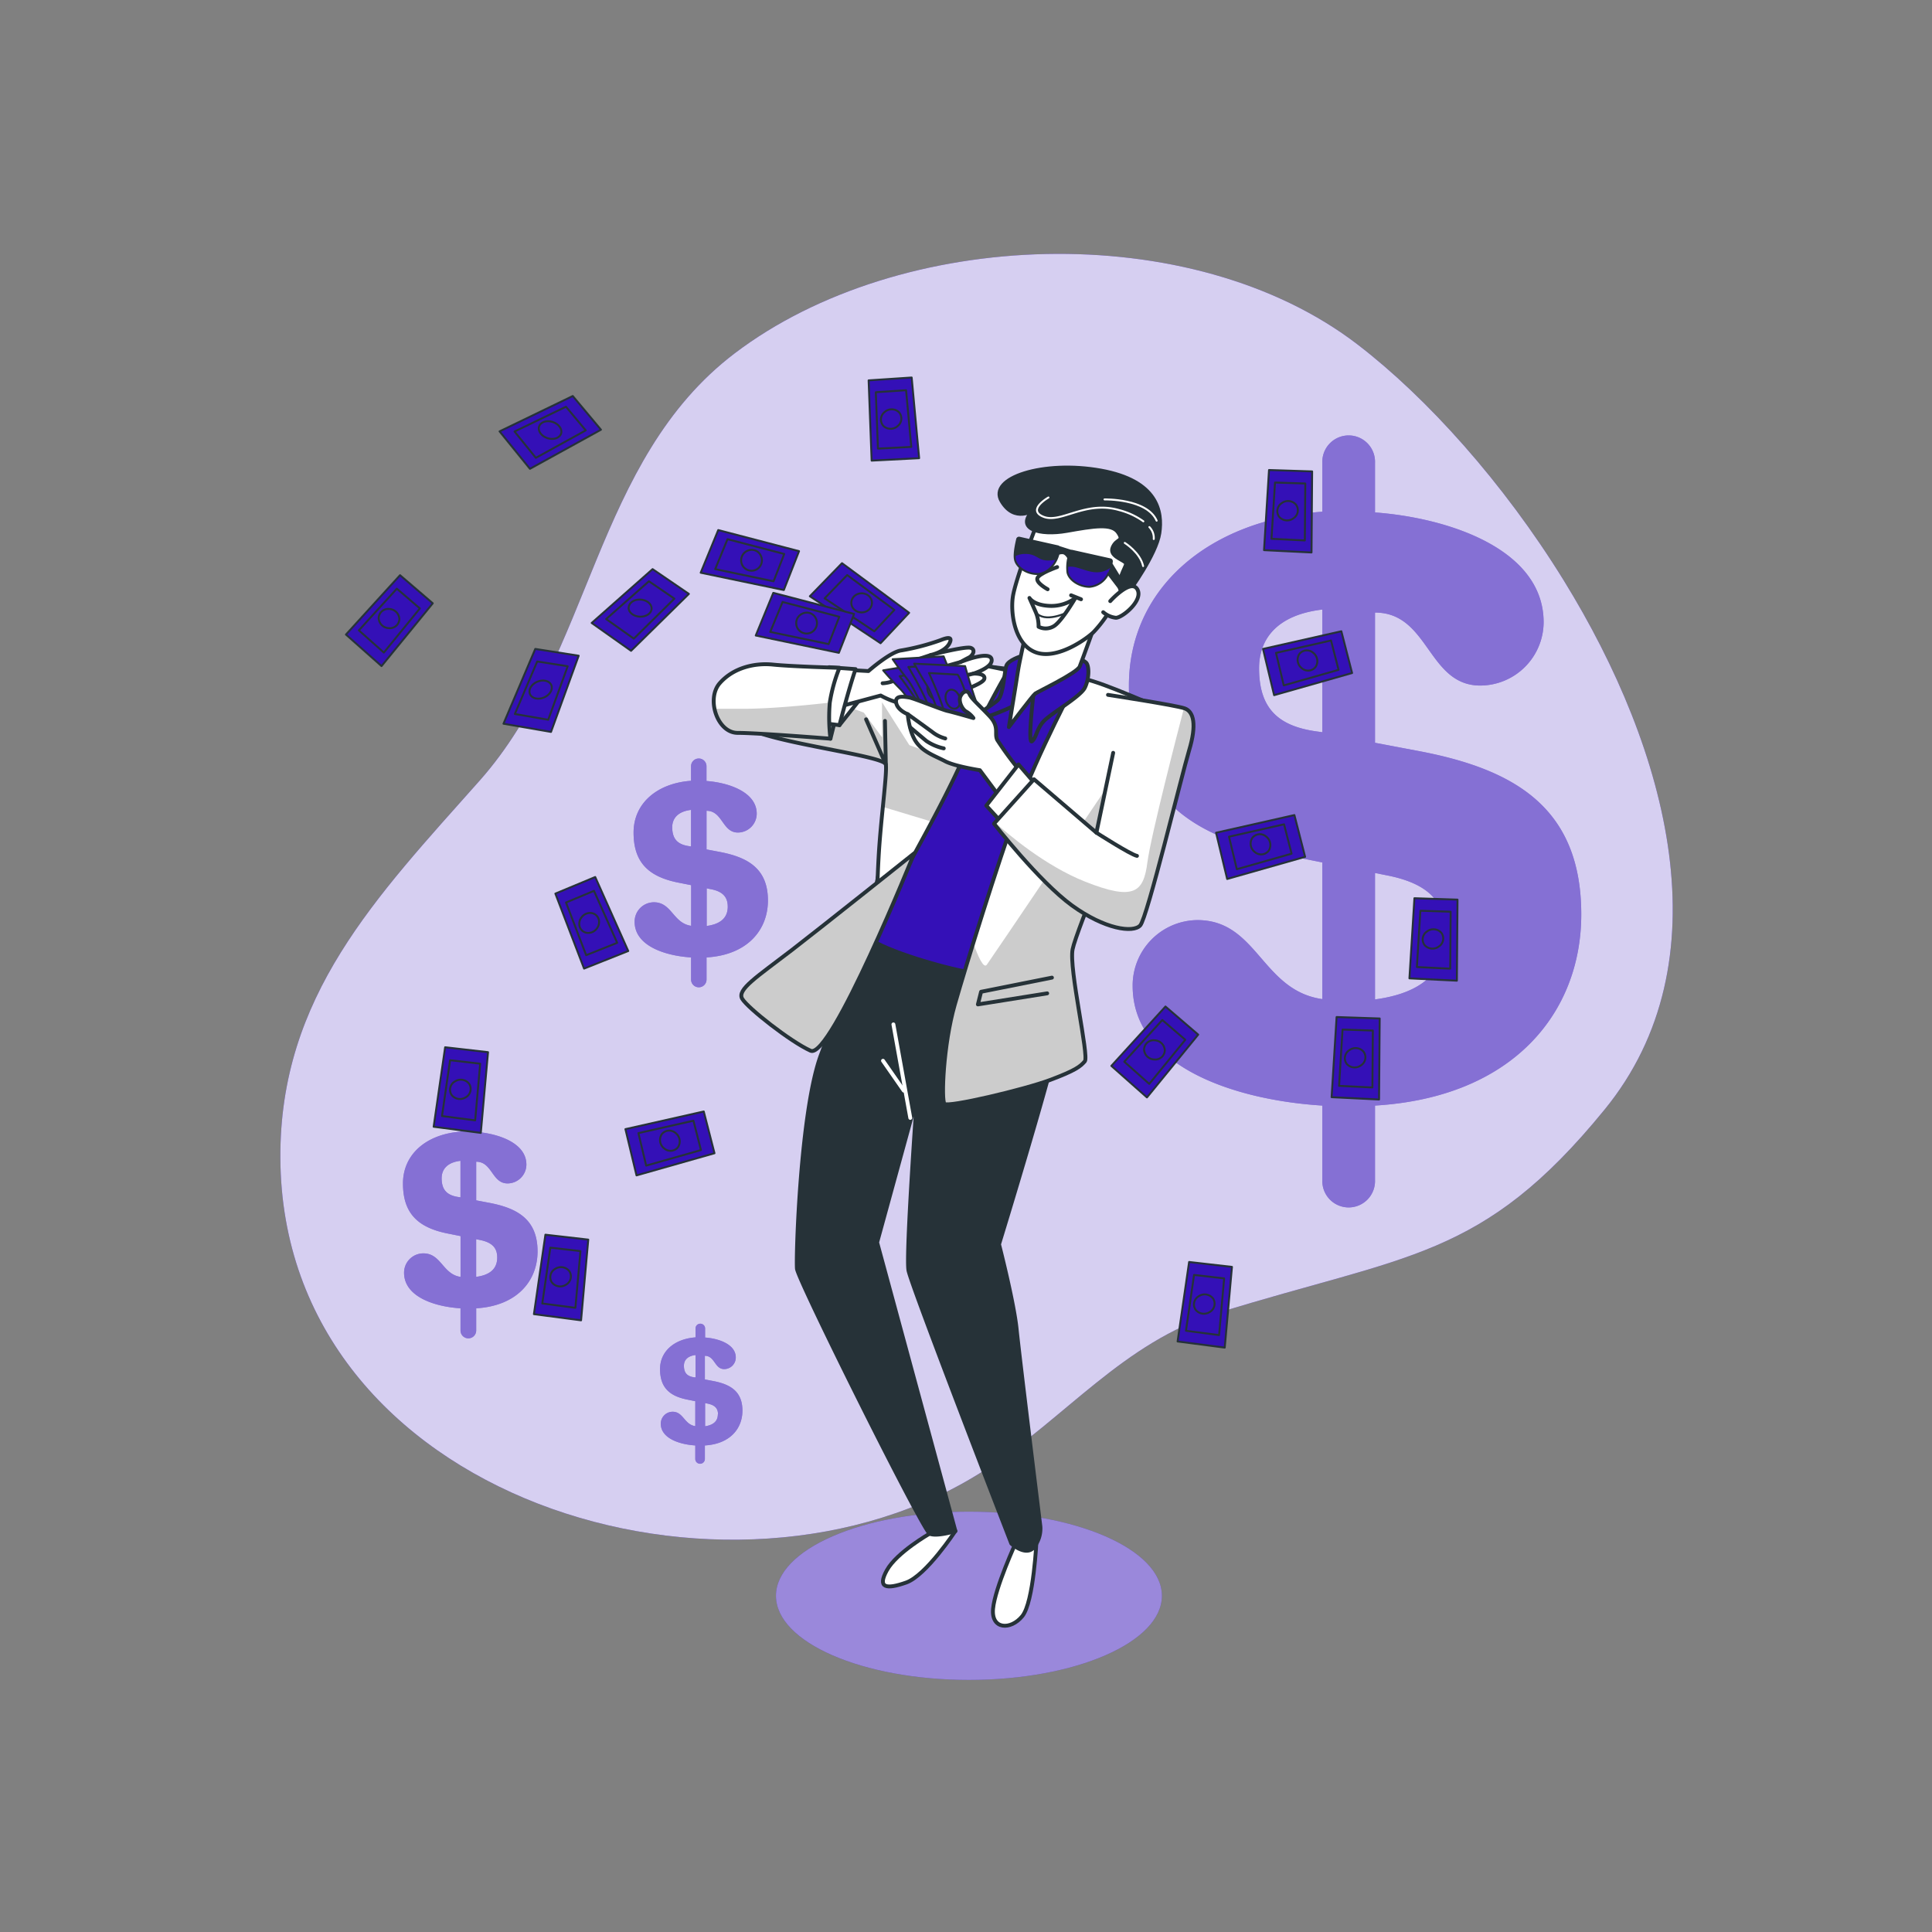 <svg xmlns="http://www.w3.org/2000/svg" xmlns:xlink="http://www.w3.org/1999/xlink" viewBox="0 0 500 500"><rect x="0" y="0" width="500" height="500" fill="#808080" stroke="none"/><defs><clipPath id="freepik--clip-path--inject-21"><path d="M278.92,175.5s-10.5,19.67-15.67,34-13.16,40-16.16,50.5-3.5,24.67-2.67,25.67,20.67-3.67,27.33-6.17,7.84-3.5,9-4.83-4.16-24-3.16-29,14.16-36.17,17.33-45.5,4.83-17.5,2.67-18.17S282.42,175.33,278.92,175.5Z" style="fill:#fff;stroke:#263238;stroke-linecap:round;stroke-linejoin:round"></path></clipPath><clipPath id="freepik--clip-path-2--inject-21"><path d="M260.92,173.5a252.85,252.85,0,0,0-11.67,22.83c-5.83,13-14.16,27.17-17.5,33.84a86.58,86.58,0,0,0-5,12.16s.17-14.66.84-23.66,2-18.84,1.66-20.84-23.16-4.83-32.83-8.16,2.17-15.5,5.5-15.5,20.33,1.5,25.83-.84,6.34-3.33,11.67-3.33S260.92,173.5,260.92,173.5Z" style="fill:#fff;stroke:#263238;stroke-linecap:round;stroke-linejoin:round"></path></clipPath><clipPath id="freepik--clip-path-3--inject-21"><path d="M292.34,153.5l-4.67-7.57c0-.21.06-.42.08-.64a.5.5,0,0,0-.39-.53l-9.95-2.22a.44.44,0,0,0-.23,0l-3.14-1a.49.49,0,0,0-.26-.15l-9.95-2.23a.5.5,0,0,0-.59.36c0,.14-.93,3.53-.56,5.31.4,2,3.11,3.72,5.7,3.72h.06c2.19,0,4.69-2,5.5-5.2a2.39,2.39,0,0,1,1.23-.16c.5.09,1,.68,1.3,1.2a11.21,11.21,0,0,0-.21,3.75c.4,2,3.1,3.73,5.7,3.73H282a5.88,5.88,0,0,0,4.78-3.34l4.45,5.83Z" style="fill:#263238;stroke:#263238;stroke-miterlimit:10;stroke-width:0.5px"></path></clipPath><clipPath id="freepik--clip-path-4--inject-21"><path d="M217.25,172.83a41.1,41.1,0,0,0-2.5,9,45,45,0,0,0,.17,9.34s-18.67-1.5-24-1.5-8.17-8.84-4.67-12.84,9-5.33,13.84-4.83S217.25,172.83,217.25,172.83Z" style="fill:#fff;stroke:#263238;stroke-linecap:round;stroke-linejoin:round"></path></clipPath><clipPath id="freepik--clip-path-5--inject-21"><path d="M236.59,220.83s-23.7,18.9-31.61,25c-9.1,7-14.34,10.28-12.89,12.67s12.42,11.05,17.69,13.43S236.59,220.83,236.59,220.83Z" style="fill:#fff;stroke:#263238;stroke-linecap:round;stroke-linejoin:round"></path></clipPath><clipPath id="freepik--clip-path-6--inject-21"><path d="M286.75,179.83s17.5,2.67,19.84,3.5,3.16,4.17,1.16,10.84-10.83,43.33-12.66,45.33-9.17,1-17.67-5.17-20.17-21.16-20.17-21.16l10.34-11.5,16.16,13.83,4.34-20.67" style="fill:#fff;stroke:#263238;stroke-linecap:round;stroke-linejoin:round"></path></clipPath></defs><g id="freepik--background-simple--inject-21"><path d="M404.68,150.19c-15.61-25.29-35.41-47.27-53.3-61-43-33.05-118.48-30.24-161.25,2.26-36.45,27.7-36.84,77.73-66,110.58-26.85,30.23-51.78,55.81-51.57,97.66C73,388.08,189.24,423,255,380.36c20.76-13.46,35.8-33,60-40.52,49.18-15.28,68.59-13.85,100.25-52.66C446.51,248.94,432,194.48,404.68,150.19Z" style="fill:#3410B7"></path><path d="M404.68,150.19c-15.61-25.29-35.41-47.27-53.3-61-43-33.05-118.48-30.24-161.25,2.26-36.45,27.7-36.84,77.73-66,110.58-26.85,30.23-51.78,55.81-51.57,97.66C73,388.08,189.24,423,255,380.36c20.76-13.46,35.8-33,60-40.52,49.18-15.28,68.59-13.85,100.25-52.66C446.51,248.94,432,194.48,404.68,150.19Z" style="fill:#fff;opacity:0.8"></path></g><g id="freepik--dollar-signs--inject-21"><path d="M342.22,132.43V119.77a6.82,6.82,0,1,1,13.63,0v12.85c19.09,1.41,43.64,9.52,43.64,28.44a16.47,16.47,0,0,1-16.37,16.36c-13.65,0-13.24-18.89-27.27-18.89v33.7l11.3,2.14c24.74,4.68,42.08,14.61,42.08,42.27,0,25.32-17.54,47.33-53.38,49.48V305.4a6.82,6.82,0,1,1-13.63,0V286.12c-22.22-1.38-49.09-9.88-49.09-31a16.92,16.92,0,0,1,16.75-17c15.55,0,16.63,18.21,32.34,20.45V223.2l-11.69-2.34c-25.91-5.26-38.37-17.92-38.37-43.44C292.16,152.3,312.8,134.57,342.22,132.43Zm-1.37,56.88,1.37.19V157.75c-11.5,1.36-16.37,7.4-16.37,15.19C325.85,183.27,330.72,187.94,340.85,189.31Zm33.31,52.59c0-8.38-4.28-13.25-15.39-15.39l-2.92-.58v32.72C367.54,257.09,374.16,251.83,374.16,241.9Z" style="fill:#3410B7"></path><path d="M119.17,292.88v-3.77a2,2,0,0,1,4.06,0v3.83c5.68.42,13,2.83,13,8.46a4.9,4.9,0,0,1-4.87,4.87c-4.07,0-3.95-5.62-8.12-5.62v10l3.36.64c7.36,1.39,12.52,4.34,12.52,12.58,0,7.53-5.21,14.08-15.88,14.72v5.74a2,2,0,0,1-4.06,0v-5.74c-6.61-.41-14.61-2.94-14.61-9.22a5,5,0,0,1,5-5c4.63,0,5,5.42,9.62,6.09V319.9l-3.48-.7c-7.71-1.57-11.42-5.33-11.42-12.93S110.42,293.52,119.17,292.88Zm-.4,16.93.4.06v-9.45c-3.42.4-4.87,2.2-4.87,4.52C114.3,308,115.75,309.4,118.77,309.81Zm9.91,15.65c0-2.49-1.28-3.94-4.58-4.58l-.87-.17v9.74C126.71,330,128.68,328.42,128.68,325.46Z" style="fill:#3410B7"></path><path d="M180,346.11v-2.3a1.24,1.24,0,1,1,2.48,0v2.34c3.48.25,7.94,1.73,7.94,5.17a3,3,0,0,1-3,3c-2.49,0-2.41-3.44-5-3.44V357l2.06.39c4.5.85,7.66,2.66,7.66,7.69,0,4.61-3.19,8.62-9.72,9v3.5a1.24,1.24,0,0,1-2.48,0v-3.5c-4-.25-8.93-1.8-8.93-5.64a3.08,3.08,0,0,1,3.05-3.08c2.83,0,3,3.31,5.88,3.72v-6.45l-2.12-.43c-4.72-.95-7-3.26-7-7.9S174.61,346.5,180,346.11Zm-.24,10.35.24,0v-5.78c-2.09.25-3,1.35-3,2.76C177,355.36,177.87,356.21,179.72,356.46Zm6.06,9.57c0-1.52-.78-2.41-2.8-2.8l-.54-.11v6C184.57,368.8,185.78,367.84,185.78,366Z" style="fill:#3410B7"></path><path d="M178.84,202.07V198.3a2,2,0,1,1,4,0v3.82c5.69.42,13,2.84,13,8.47a4.9,4.9,0,0,1-4.87,4.87c-4.06,0-3.94-5.63-8.12-5.63v10l3.37.64c7.36,1.39,12.52,4.35,12.52,12.58,0,7.54-5.22,14.09-15.89,14.73v5.73a2,2,0,1,1-4,0v-5.73c-6.62-.41-14.61-2.94-14.61-9.22a5,5,0,0,1,5-5.05c4.63,0,4.95,5.42,9.63,6.09V229.08l-3.48-.69c-7.71-1.57-11.42-5.34-11.42-12.93S170.08,202.7,178.84,202.07ZM178.43,219l.41.06V209.6c-3.42.41-4.87,2.21-4.87,4.52C174,217.2,175.42,218.59,178.43,219Zm9.91,15.66c0-2.5-1.27-4-4.58-4.58l-.87-.18v9.74C186.37,239.17,188.34,237.6,188.34,234.65Z" style="fill:#3410B7"></path><g style="opacity:0.4"><path d="M342.22,132.43V119.77a6.82,6.82,0,1,1,13.63,0v12.85c19.09,1.41,43.64,9.52,43.64,28.44a16.47,16.47,0,0,1-16.37,16.36c-13.65,0-13.24-18.89-27.27-18.89v33.7l11.3,2.14c24.74,4.68,42.08,14.61,42.08,42.27,0,25.32-17.54,47.33-53.38,49.48V305.4a6.82,6.82,0,1,1-13.63,0V286.12c-22.22-1.38-49.09-9.88-49.09-31a16.92,16.92,0,0,1,16.75-17c15.55,0,16.63,18.21,32.34,20.45V223.2l-11.69-2.34c-25.91-5.26-38.37-17.92-38.37-43.44C292.16,152.3,312.8,134.57,342.22,132.43Zm-1.37,56.88,1.37.19V157.75c-11.5,1.36-16.37,7.4-16.37,15.19C325.85,183.27,330.72,187.94,340.85,189.31Zm33.31,52.59c0-8.38-4.28-13.25-15.39-15.39l-2.92-.58v32.72C367.54,257.09,374.16,251.83,374.16,241.9Z" style="fill:#fff"></path><path d="M119.17,292.88v-3.77a2,2,0,0,1,4.06,0v3.83c5.68.42,13,2.83,13,8.46a4.9,4.9,0,0,1-4.87,4.87c-4.07,0-3.95-5.62-8.12-5.62v10l3.36.64c7.36,1.39,12.52,4.34,12.52,12.58,0,7.53-5.21,14.08-15.88,14.72v5.74a2,2,0,0,1-4.06,0v-5.74c-6.61-.41-14.61-2.94-14.61-9.22a5,5,0,0,1,5-5c4.63,0,5,5.42,9.62,6.09V319.9l-3.48-.7c-7.71-1.57-11.42-5.33-11.42-12.93S110.42,293.52,119.17,292.88Zm-.4,16.93.4.06v-9.45c-3.42.4-4.87,2.2-4.87,4.52C114.3,308,115.75,309.4,118.77,309.81Zm9.91,15.65c0-2.49-1.28-3.94-4.58-4.58l-.87-.17v9.74C126.71,330,128.68,328.42,128.68,325.46Z" style="fill:#fff"></path><path d="M180,346.11v-2.3a1.24,1.24,0,1,1,2.48,0v2.34c3.48.25,7.94,1.73,7.94,5.17a3,3,0,0,1-3,3c-2.49,0-2.41-3.44-5-3.44V357l2.06.39c4.5.85,7.66,2.66,7.66,7.69,0,4.61-3.19,8.62-9.72,9v3.5a1.24,1.24,0,0,1-2.48,0v-3.5c-4-.25-8.93-1.8-8.93-5.64a3.08,3.08,0,0,1,3.05-3.08c2.83,0,3,3.31,5.88,3.72v-6.45l-2.12-.43c-4.72-.95-7-3.26-7-7.9S174.61,346.5,180,346.11Zm-.24,10.35.24,0v-5.78c-2.09.25-3,1.35-3,2.76C177,355.36,177.87,356.21,179.72,356.46Zm6.06,9.57c0-1.52-.78-2.41-2.8-2.8l-.54-.11v6C184.57,368.8,185.78,367.84,185.78,366Z" style="fill:#fff"></path><path d="M178.84,202.07V198.3a2,2,0,1,1,4,0v3.82c5.69.42,13,2.84,13,8.47a4.9,4.9,0,0,1-4.87,4.87c-4.06,0-3.94-5.63-8.12-5.63v10l3.37.64c7.36,1.39,12.52,4.35,12.52,12.58,0,7.54-5.22,14.09-15.89,14.73v5.73a2,2,0,1,1-4,0v-5.73c-6.62-.41-14.61-2.94-14.61-9.22a5,5,0,0,1,5-5.05c4.63,0,4.95,5.42,9.63,6.09V229.08l-3.48-.69c-7.71-1.57-11.42-5.34-11.42-12.93S170.08,202.7,178.84,202.07ZM178.43,219l.41.06V209.6c-3.42.41-4.87,2.21-4.87,4.52C174,217.2,175.42,218.59,178.43,219Zm9.91,15.66c0-2.5-1.27-4-4.58-4.58l-.87-.18v9.74C186.37,239.17,188.34,237.6,188.34,234.65Z" style="fill:#fff"></path></g></g><g id="freepik--Shadow--inject-21"><ellipse cx="250.76" cy="412.99" rx="49.94" ry="21.77" style="fill:#3410B7"></ellipse><ellipse cx="250.76" cy="412.99" rx="49.94" ry="21.77" style="fill:#fff;opacity:0.5"></ellipse></g><g id="freepik--Character--inject-21"><path d="M240.62,396.89s-8.55,4.88-11.1,9.49-.16,5,5,3.18,12.73-13.34,12.73-13.34Z" style="fill:#fff;stroke:#263238;stroke-linecap:round;stroke-linejoin:round"></path><path d="M263,399s-5.5,11.95-6,17.35,4.58,5.57,7.56,1.92,3.7-19.8,3.7-19.8S263.78,400.58,263,399Z" style="fill:#fff;stroke:#263238;stroke-linecap:round;stroke-linejoin:round"></path><path d="M225.26,241s-7.58,17.85-12.84,32.12-6.47,52.24-6.17,55.23,32.62,67.74,34.37,68.57,6.64-.67,6.64-.67L227,321.54,237.3,284s-2.93,40.84-2.19,44.78,26.61,70.68,26.61,70.68,3.62,3.33,5.74,1.11a7.71,7.71,0,0,0,1.79-5.54s-5.44-44-6.14-51-4.56-22-4.56-22,15.39-50.13,15.56-55.17,0-16.92,0-16.92S234.92,247,225.26,241Z" style="fill:#263238;stroke:#263238;stroke-linecap:round;stroke-linejoin:round"></path><line x1="235.58" y1="289.31" x2="231.21" y2="265.11" style="fill:none;stroke:#fff;stroke-linecap:round;stroke-linejoin:round"></line><line x1="233.9" y1="282.25" x2="228.52" y2="274.52" style="fill:none;stroke:#fff;stroke-linecap:round;stroke-linejoin:round"></line><path d="M269.09,174s-4.5-.33-11.84-1.33-16.16-3-17.66-.34-15.24,67-15.24,69.49,15.74,7.68,25.74,9.68,22,3,23.5,1.67,19.33-66.34,19.66-68.17-2.16-4-5-5S269.09,174,269.09,174Z" style="fill:#3410B7;stroke:#263238;stroke-linecap:round;stroke-linejoin:round"></path><path d="M278.92,175.5s-10.5,19.67-15.67,34-13.16,40-16.16,50.5-3.5,24.67-2.67,25.67,20.67-3.67,27.33-6.17,7.84-3.5,9-4.83-4.16-24-3.16-29,14.16-36.17,17.33-45.5,4.83-17.5,2.67-18.17S282.42,175.33,278.92,175.5Z" style="fill:#fff"></path><g style="clip-path:url(#freepik--clip-path--inject-21)"><path d="M289.82,213.54l-4.42-8.24s-28.31,42-30,44.35c-.85,1.18-2.28-2.18-3.51-5.53-2,6.43-3.71,12.13-4.78,15.88-3,10.5-3.5,24.67-2.67,25.67s20.67-3.67,27.33-6.17,7.84-3.5,9-4.83-4.16-24-3.16-29C278.28,242.2,284.82,226.17,289.82,213.54Z" style="opacity:0.2"></path><polyline points="272.24 253.01 253.9 256.67 253.08 259.94 271.01 257.08" style="fill:none;stroke:#263238;stroke-linecap:round;stroke-linejoin:round"></polyline></g><path d="M278.92,175.5s-10.5,19.67-15.67,34-13.16,40-16.16,50.5-3.5,24.67-2.67,25.67,20.67-3.67,27.33-6.17,7.84-3.5,9-4.83-4.16-24-3.16-29,14.16-36.17,17.33-45.5,4.83-17.5,2.67-18.17S282.42,175.33,278.92,175.5Z" style="fill:none;stroke:#263238;stroke-linecap:round;stroke-linejoin:round"></path><path d="M260.92,173.5a252.85,252.85,0,0,0-11.67,22.83c-5.83,13-14.16,27.17-17.5,33.84a86.58,86.58,0,0,0-5,12.16s.17-14.66.84-23.66,2-18.84,1.66-20.84-23.16-4.83-32.83-8.16,2.17-15.5,5.5-15.5,20.33,1.5,25.83-.84,6.34-3.33,11.67-3.33S260.92,173.5,260.92,173.5Z" style="fill:#fff"></path><g style="clip-path:url(#freepik--clip-path-2--inject-21)"><path d="M241.15,212.65c2.55-4.8,5.18-10,7.49-15l-13.3-4.81-7.07-11.11v9.09l-4.71-6.39-12.46-4.72-13.68-2.82c-4,3.79-7.76,10.44-1,12.77,9.67,3.33,32.5,6.16,32.83,8.16.21,1.27-.24,5.68-.78,11Z" style="opacity:0.2"></path></g><path d="M260.92,173.5a252.85,252.85,0,0,0-11.67,22.83c-5.83,13-14.16,27.17-17.5,33.84a86.58,86.58,0,0,0-5,12.16s.17-14.66.84-23.66,2-18.84,1.66-20.84-23.16-4.83-32.83-8.16,2.17-15.5,5.5-15.5,20.33,1.5,25.83-.84,6.34-3.33,11.67-3.33S260.92,173.5,260.92,173.5Z" style="fill:none;stroke:#263238;stroke-linecap:round;stroke-linejoin:round"></path><polyline points="229.03 186.57 229.25 197.83 224.14 186.16" style="fill:none;stroke:#263238;stroke-linecap:round;stroke-linejoin:round"></polyline><path d="M264.25,169.83s-3.33,1-3.83,2.5-.67,7.34-2.17,8.84-6.83,4.16-5.16,4.66,9.66-3.33,9.66-3.33,2.67-8.5,3.17-10.33S264.25,169.83,264.25,169.83Z" style="fill:#3410B7;stroke:#263238;stroke-linecap:round;stroke-linejoin:round"></path><path d="M267.42,180s-1.5,12.83-.33,11.83,1.16-3.16,3-5.16,9.5-6.34,10.66-8.67,1.17-5.67.34-6.5a3.12,3.12,0,0,0-2-.83s-10.84,6.5-11.84,6.83S267.42,180,267.42,180Z" style="fill:#3410B7;stroke:#263238;stroke-linecap:round;stroke-linejoin:round"></path><path d="M265.42,164.17s-1.67,7.33-2,9.66-2.33,14.34-2.33,14.34,6.16-8.17,6.83-8.67,10.83-5.33,11.5-7,4.5-12.33,4.5-12.33S272.09,166.67,265.42,164.17Z" style="fill:#fff;stroke:#263238;stroke-linecap:round;stroke-linejoin:round"></path><path d="M268.47,135.28s-5.74,14.76-6.36,19.27.62,12.51,6.15,14.35,13.12-3.69,14.76-5.33a32,32,0,0,0,3.28-4.1s5.95-7.38,7.18-9.84,5.33-9.23,3.69-14.35-12.51-6.56-18.45-5.74S268.47,135.28,268.47,135.28Z" style="fill:#fff;stroke:#263238;stroke-linecap:round;stroke-linejoin:round"></path><path d="M273.59,146.76s-4.71,1.64-5.12,2.87,2.66,2.87,2.66,2.87" style="fill:none;stroke:#263238;stroke-linecap:round;stroke-linejoin:round"></path><path d="M266.42,154.75s1,1.85,5.12,2.05a10.35,10.35,0,0,0,6.77-2.05s-3.35,5.75-5.4,7.19a4.06,4.06,0,0,1-4.13.26,9.2,9.2,0,0,0-.72-3.76Z" style="fill:none;stroke:#263238;stroke-linecap:round;stroke-linejoin:round"></path><path d="M276,158.58s-5.7,2.78-7.95-.14" style="fill:none;stroke:#263238;stroke-linecap:round;stroke-linejoin:round;stroke-width:0.5px"></path><line x1="277.2" y1="154.06" x2="279.77" y2="155.09" style="fill:none;stroke:#263238;stroke-linecap:round;stroke-linejoin:round"></line><path d="M267.48,132s-4.91,3.36-8.27-2.33c-3.56-6,10.9-10.55,25.66-7.89s16,10.67,15.17,16.2-7.79,15-7.79,15-1.23,2.25-2.25-.21,1.23-5.74,1.43-6.76-4.51-1.85-3.48-4.31,3.07-1.43,1.43-3.89-6.36-1.64-13.33-.41S262.56,136.88,267.48,132Z" style="fill:#263238;stroke:#263238;stroke-linecap:round;stroke-linejoin:round"></path><path d="M297.46,136.41a4,4,0,0,1,1.13,3.09" style="fill:none;stroke:#fff;stroke-linecap:round;stroke-linejoin:round;stroke-width:0.5px"></path><path d="M271.34,128.75s-5.75,3.25-1.25,5,10.75-4.25,19.5-1.75a18.83,18.83,0,0,1,6.31,2.92" style="fill:none;stroke:#fff;stroke-linecap:round;stroke-linejoin:round;stroke-width:0.5px"></path><path d="M285.84,129.25s11-.25,13.5,5.5" style="fill:none;stroke:#fff;stroke-linecap:round;stroke-linejoin:round;stroke-width:0.5px"></path><path d="M291.09,140.5s4,2.5,4.75,6" style="fill:none;stroke:#fff;stroke-linecap:round;stroke-linejoin:round;stroke-width:0.5px"></path><path d="M292.34,153.5l-4.67-7.57c0-.21.06-.42.08-.64a.5.5,0,0,0-.39-.53l-9.95-2.22a.44.44,0,0,0-.23,0l-3.14-1a.49.49,0,0,0-.26-.15l-9.95-2.23a.5.5,0,0,0-.59.36c0,.14-.93,3.53-.56,5.31.4,2,3.11,3.72,5.7,3.72h.06c2.19,0,4.69-2,5.5-5.2a2.39,2.39,0,0,1,1.23-.16c.5.09,1,.68,1.3,1.2a11.21,11.21,0,0,0-.21,3.75c.4,2,3.1,3.73,5.7,3.73H282a5.88,5.88,0,0,0,4.78-3.34l4.45,5.83Z" style="fill:#263238"></path><g style="clip-path:url(#freepik--clip-path-3--inject-21)"><path d="M287.48,146.88c-3.24,2.36-6,.75-8.83,0a5.46,5.46,0,0,0-2.46-.16,6.28,6.28,0,0,0,.07,1.47c.4,2,3.1,3.73,5.7,3.73H282a5.88,5.88,0,0,0,4.78-3.34h0A3,3,0,0,1,287.48,146.88Z" style="fill:#3410B7"></path><path d="M262.68,144.89c.4,2,3.11,3.72,5.7,3.72h.06a6,6,0,0,0,4.94-3.69,6.19,6.19,0,0,0-.91.06c-4,.53-3.68-1.62-7.07-1.62a5.73,5.73,0,0,0-2.81.66A4.65,4.65,0,0,0,262.68,144.89Z" style="fill:#3410B7"></path></g><path d="M292.34,153.5l-4.67-7.57c0-.21.06-.42.08-.64a.5.5,0,0,0-.39-.53l-9.95-2.22a.44.44,0,0,0-.23,0l-3.14-1a.49.49,0,0,0-.26-.15l-9.95-2.23a.5.5,0,0,0-.59.36c0,.14-.93,3.53-.56,5.31.4,2,3.11,3.72,5.7,3.72h.06c2.19,0,4.69-2,5.5-5.2a2.39,2.39,0,0,1,1.23-.16c.5.09,1,.68,1.3,1.2a11.21,11.21,0,0,0-.21,3.75c.4,2,3.1,3.73,5.7,3.73H282a5.88,5.88,0,0,0,4.78-3.34l4.45,5.83Z" style="fill:none;stroke:#263238;stroke-miterlimit:10;stroke-width:0.5px"></path><path d="M287.33,155.57s5.33-5.94,7-3.07-3.89,7.38-5.53,7.38a6,6,0,0,1-3.29-1.44" style="fill:#fff;stroke:#263238;stroke-linecap:round;stroke-linejoin:round"></path><path d="M214.92,191.17l2.67-10.67-4.86-.86S211,187.21,214.92,191.17Z" style="fill:#fff;stroke:#263238;stroke-linecap:round;stroke-linejoin:round"></path><path d="M217.25,187.67l5.84-7.34-5.5.17S216.09,185.17,217.25,187.67Z" style="fill:#fff;stroke:#263238;stroke-linecap:round;stroke-linejoin:round"></path><path d="M224.75,173.67s5.67-5,8.5-5.34a59.64,59.64,0,0,0,10.17-2.66c1.67-.67,3.14-1,2.37.68-1.1,2.37-4.87,3.15-4.87,3.15s9-2.33,10.33-1.83.5,2-.5,2.5-2.16,1.16-2.16,1.16,7.33-3,8-.83-4.67,3.83-4.67,3.83,3.17-.16,2.83,1.34-7.66,3.66-8.66,4.16a14.23,14.23,0,0,1-3.67.67s4.5,1.83,4.5,2.5.83,2.17-.67,2.5-1.66-1.17-4.33-2-4.83-.67-8.17-1.33a20.36,20.36,0,0,1-5.83-2.17l-11.83,3.17,2.5-9.84Z" style="fill:#fff;stroke:#263238;stroke-linecap:round;stroke-linejoin:round"></path><line x1="240.92" y1="169.5" x2="235.42" y2="171.33" style="fill:none;stroke:#263238;stroke-linecap:round;stroke-linejoin:round"></line><line x1="248.59" y1="171.33" x2="240.92" y2="173.5" style="fill:none;stroke:#263238;stroke-linecap:round;stroke-linejoin:round"></line><line x1="251.92" y1="174.33" x2="242.09" y2="176.67" style="fill:none;stroke:#263238;stroke-linecap:round;stroke-linejoin:round"></line><path d="M234.42,174a8.66,8.66,0,0,1-6,2.83" style="fill:none;stroke:#263238;stroke-linecap:round;stroke-linejoin:round"></path><path d="M221.42,173.17l-6.83-.5a45,45,0,0,0-1.5,5.5c-.67,3.16.16,9,.16,9l4,.5S219.59,178.5,221.42,173.17Z" style="fill:#fff;stroke:#263238;stroke-linecap:round;stroke-linejoin:round"></path><path d="M217.25,172.83a41.1,41.1,0,0,0-2.5,9,45,45,0,0,0,.17,9.34s-18.67-1.5-24-1.5-8.17-8.84-4.67-12.84,9-5.33,13.84-4.83S217.25,172.83,217.25,172.83Z" style="fill:#fff"></path><g style="clip-path:url(#freepik--clip-path-4--inject-21)"><path d="M192.59,183.43h-7.67c.67,3.27,2.91,6.24,6,6.24,5.33,0,24,1.5,24,1.5a45,45,0,0,1-.17-9.34S201.34,183.43,192.59,183.43Z" style="opacity:0.2"></path></g><path d="M217.25,172.83a41.1,41.1,0,0,0-2.5,9,45,45,0,0,0,.17,9.34s-18.67-1.5-24-1.5-8.17-8.84-4.67-12.84,9-5.33,13.84-4.83S217.25,172.83,217.25,172.83Z" style="fill:none;stroke:#263238;stroke-linecap:round;stroke-linejoin:round"></path><path d="M236.59,220.83s-23.7,18.9-31.61,25c-9.1,7-14.34,10.28-12.89,12.67s12.42,11.05,17.69,13.43S236.59,220.83,236.59,220.83Z" style="fill:#fff"></path><g style="clip-path:url(#freepik--clip-path-5--inject-21)"><path d="M236.59,220.83s-23.7,18.9-31.61,25c-9.1,7-14.34,10.28-12.89,12.67s12.42,11.05,17.69,13.43S236.59,220.83,236.59,220.83Z" style="opacity:0.2"></path></g><path d="M236.59,220.83s-23.7,18.9-31.61,25c-9.1,7-14.34,10.28-12.89,12.67s12.42,11.05,17.69,13.43S236.59,220.83,236.59,220.83Z" style="fill:none;stroke:#263238;stroke-linecap:round;stroke-linejoin:round"></path><path d="M238.62,186.77s-3.48-6.32-5.68-8.51-4.38-4.77-4.38-4.77l13-2.19s3.82,7.24,5.59,9.62a37.8,37.8,0,0,1,3.57,7.4Z" style="fill:#3410B7;stroke:#263238;stroke-linecap:round;stroke-linejoin:round;stroke-width:0.5px"></path><path d="M240.17,173.88,232.82,175s5.41,7.09,6.7,10.44l8.51.91S242.1,175.42,240.17,173.88Z" style="fill:#3410B7;stroke:#263238;stroke-linecap:round;stroke-linejoin:round;stroke-width:0.5px"></path><path d="M241.83,179.37c.73,1.18.64,2.57-.21,3.09s-2.13,0-2.86-1.18-.64-2.57.21-3.09S241.1,178.19,241.83,179.37Z" style="fill:#3410B7;stroke:#263238;stroke-linecap:round;stroke-linejoin:round;stroke-width:0.5px"></path><path d="M239.56,184.92s-2.77-6.67-4.7-9.09-3.84-5.22-3.84-5.22l13.19-.75s3,7.62,4.49,10.17,2.74,7.75,2.74,7.75Z" style="fill:#3410B7;stroke:#263238;stroke-linecap:round;stroke-linejoin:round;stroke-width:0.5px"></path><path d="M242.52,172.27l-7.44.34s4.61,7.65,5.52,11.12l8.36,1.83S244.27,174,242.52,172.27Z" style="fill:#3410B7;stroke:#263238;stroke-linecap:round;stroke-linejoin:round;stroke-width:0.5px"></path><path d="M243.57,177.91c.59,1.26.35,2.62-.55,3.05s-2.12-.24-2.71-1.49-.36-2.62.54-3.05S243,176.66,243.57,177.91Z" style="fill:#3410B7;stroke:#263238;stroke-linecap:round;stroke-linejoin:round;stroke-width:0.5px"></path><path d="M243.58,186.87s-2.06-6.91-3.73-9.52-3.27-5.59-3.27-5.59l13.19.63s2.19,7.89,3.41,10.58,1.91,8,1.91,8Z" style="fill:#3410B7;stroke:#263238;stroke-linecap:round;stroke-linejoin:round;stroke-width:0.5px"></path><path d="M247.83,174.6l-7.42-.43s3.78,8.09,4.32,11.64l8.13,2.69S249.39,176.53,247.83,174.6Z" style="fill:#3410B7;stroke:#263238;stroke-linecap:round;stroke-linejoin:round;stroke-width:0.5px"></path><path d="M248.29,180.33c.46,1.31.08,2.64-.86,3s-2.08-.46-2.54-1.77-.08-2.64.86-3S247.83,179,248.29,180.33Z" style="fill:#3410B7;stroke:#263238;stroke-linecap:round;stroke-linejoin:round;stroke-width:0.5px"></path><path d="M263.42,198.83a86.1,86.1,0,0,1-5.33-7.33c-.84-1.67.66-3.33-2-6.17s-4.67-4.5-5.17-5.66-1.67-.84-2.33.5.5,3.5,1.5,4a6.1,6.1,0,0,1,1.83,1.66s-5.17-1.5-6.67-1.83-8.83-3.33-10-3.5-3.66-.67-3.33,1.33,3,3,3,3,.33,4.5,2.17,7.17,5,3.67,7.5,5,9,2.33,9,2.33l4.83,6.5Z" style="fill:#fff;stroke:#263238;stroke-linecap:round;stroke-linejoin:round"></path><path d="M234.92,184.83s4.42,3.18,6.35,4.6a9.19,9.19,0,0,0,3.36,1.68" style="fill:none;stroke:#263238;stroke-linecap:round;stroke-linejoin:round"></path><path d="M235.6,188.27s2.58,2.19,4.13,3.48a12.76,12.76,0,0,0,4.51,1.93" style="fill:none;stroke:#263238;stroke-linecap:round;stroke-linejoin:round"></path><polygon points="267.75 202.67 263.59 197.83 255.25 208.5 258.92 212.5 267.75 202.67" style="fill:#fff;stroke:#263238;stroke-linecap:round;stroke-linejoin:round"></polygon><path d="M286.75,179.83s17.5,2.67,19.84,3.5,3.16,4.17,1.16,10.84-10.83,43.33-12.66,45.33-9.17,1-17.67-5.17-20.17-21.16-20.17-21.16l10.34-11.5,16.16,13.83,4.34-20.67" style="fill:#fff"></path><g style="clip-path:url(#freepik--clip-path-6--inject-21)"><path d="M295.09,239.5c1.83-2,10.66-38.67,12.66-45.33s1.17-10-1.16-10.84l-.19-.06c-1.56,6-8.55,33-9.45,39.88-1,7.74-3.37,10.1-16.16,5-10.28-4.06-19.91-12.25-23.29-15.31l-.25.28s11.67,15,20.17,21.16S293.25,241.5,295.09,239.5Z" style="opacity:0.2"></path></g><path d="M286.75,179.83s17.5,2.67,19.84,3.5,3.16,4.17,1.16,10.84-10.83,43.33-12.66,45.33-9.17,1-17.67-5.17-20.17-21.16-20.17-21.16l10.34-11.5,16.16,13.83,4.34-20.67" style="fill:none;stroke:#263238;stroke-linecap:round;stroke-linejoin:round"></path><path d="M283.75,215.5s8.84,5.67,10.5,6" style="fill:#fff;stroke:#263238;stroke-linecap:round;stroke-linejoin:round"></path></g><g id="freepik--Money--inject-21"><polygon points="185.88 137.18 181.34 148.22 202.85 152.7 206.79 142.64 185.88 137.18" style="fill:#3410B7;stroke:#263238;stroke-linecap:round;stroke-linejoin:round;stroke-width:0.5px"></polygon><polygon points="188.28 139.54 185.09 147.29 200.2 150.44 202.96 143.37 188.28 139.54" style="fill:#3410B7;stroke:#263238;stroke-linecap:round;stroke-linejoin:round;stroke-width:0.5px"></polygon><path d="M196.91,143.83a2.69,2.69,0,1,1-3.42-1.31A2.58,2.58,0,0,1,196.91,143.83Z" style="fill:#3410B7;stroke:#263238;stroke-linecap:round;stroke-linejoin:round;stroke-width:0.5px"></path><polygon points="153.13 161.22 163.32 168.43 178.28 153.7 168.89 147.29 153.13 161.22" style="fill:#3410B7;stroke:#263238;stroke-linecap:round;stroke-linejoin:round;stroke-width:0.5px"></polygon><polygon points="156.87 160.21 164.03 165.28 174.53 154.93 167.94 150.43 156.87 160.21" style="fill:#3410B7;stroke:#263238;stroke-linecap:round;stroke-linejoin:round;stroke-width:0.5px"></polygon><path d="M165.64,155.16c1.66.05,3,1.08,3,2.31s-1.38,2.18-3,2.13-3-1.08-2.95-2.31S164,155.11,165.64,155.16Z" style="fill:#3410B7;stroke:#263238;stroke-linecap:round;stroke-linejoin:round;stroke-width:0.5px"></path><polygon points="130.3 187.3 142.6 189.42 149.76 169.7 138.53 167.94 130.3 187.3" style="fill:#3410B7;stroke:#263238;stroke-linecap:round;stroke-linejoin:round;stroke-width:0.5px"></polygon><polygon points="133.24 184.78 141.88 186.27 146.92 172.42 139.03 171.19 133.24 184.78" style="fill:#3410B7;stroke:#263238;stroke-linecap:round;stroke-linejoin:round;stroke-width:0.5px"></polygon><path d="M139,176.45c1.51-.67,3.15-.3,3.66.81s-.31,2.57-1.83,3.23-3.15.3-3.66-.81S137.47,177.11,139,176.45Z" style="fill:#3410B7;stroke:#263238;stroke-linecap:round;stroke-linejoin:round;stroke-width:0.5px"></path><polygon points="129.29 111.64 137.15 121.33 155.53 111.21 148.23 102.49 129.29 111.64" style="fill:#3410B7;stroke:#263238;stroke-linecap:round;stroke-linejoin:round;stroke-width:0.5px"></polygon><polygon points="133.16 111.68 138.68 118.49 151.59 111.38 146.47 105.26 133.16 111.68" style="fill:#3410B7;stroke:#263238;stroke-linecap:round;stroke-linejoin:round;stroke-width:0.5px"></polygon><path d="M143,109.19c1.58.5,2.57,1.85,2.22,3s-1.92,1.72-3.5,1.22-2.57-1.85-2.22-3S141.39,108.69,143,109.19Z" style="fill:#3410B7;stroke:#263238;stroke-linecap:round;stroke-linejoin:round;stroke-width:0.5px"></path><polygon points="151.16 250.67 162.59 246.12 154.04 226.97 143.73 231.26 151.16 250.67" style="fill:#3410B7;stroke:#263238;stroke-linecap:round;stroke-linejoin:round;stroke-width:0.5px"></polygon><polygon points="151.7 247.2 159.73 244 153.72 230.55 146.48 233.57 151.7 247.2" style="fill:#3410B7;stroke:#263238;stroke-linecap:round;stroke-linejoin:round;stroke-width:0.5px"></polygon><ellipse cx="152.48" cy="238.86" rx="2.7" ry="2.46" transform="translate(-126.47 188.93) rotate(-47.3)" style="fill:#3410B7;stroke:#263238;stroke-linecap:round;stroke-linejoin:round;stroke-width:0.5px"></ellipse><polygon points="225.58 119.21 237.87 118.58 235.94 97.7 224.8 98.44 225.58 119.21" style="fill:#3410B7;stroke:#263238;stroke-linecap:round;stroke-linejoin:round;stroke-width:0.5px"></polygon><polygon points="227.21 116.1 235.84 115.66 234.49 100.99 226.66 101.51 227.21 116.1" style="fill:#3410B7;stroke:#263238;stroke-linecap:round;stroke-linejoin:round;stroke-width:0.5px"></polygon><path d="M228.9,106.67a2.74,2.74,0,0,1,3.74,0,2.45,2.45,0,0,1-.29,3.56,2.72,2.72,0,0,1-3.73,0A2.46,2.46,0,0,1,228.9,106.67Z" style="fill:#3410B7;stroke:#263238;stroke-linecap:round;stroke-linejoin:round;stroke-width:0.5px"></path><polygon points="326.87 167.94 329.74 179.91 349.92 174.18 347.14 163.37 326.87 167.94" style="fill:#3410B7;stroke:#263238;stroke-linecap:round;stroke-linejoin:round;stroke-width:0.5px"></polygon><polygon points="330.23 168.97 332.24 177.38 346.42 173.35 344.47 165.76 330.23 168.97" style="fill:#3410B7;stroke:#263238;stroke-linecap:round;stroke-linejoin:round;stroke-width:0.5px"></polygon><path d="M339.81,168.91a2.72,2.72,0,0,1,.68,3.67,2.45,2.45,0,0,1-3.55.38,2.75,2.75,0,0,1-.69-3.68A2.47,2.47,0,0,1,339.81,168.91Z" style="fill:#3410B7;stroke:#263238;stroke-linecap:round;stroke-linejoin:round;stroke-width:0.5px"></path><polygon points="327.13 142.38 339.42 142.98 339.58 122 328.42 121.64 327.13 142.38" style="fill:#3410B7;stroke:#263238;stroke-linecap:round;stroke-linejoin:round;stroke-width:0.5px"></polygon><polygon points="329.06 139.44 337.69 139.87 337.81 125.13 329.97 124.88 329.06 139.44" style="fill:#3410B7;stroke:#263238;stroke-linecap:round;stroke-linejoin:round;stroke-width:0.5px"></polygon><path d="M331.69,130.23a2.72,2.72,0,0,1,3.71.37,2.45,2.45,0,0,1-.64,3.52,2.72,2.72,0,0,1-3.71-.37A2.45,2.45,0,0,1,331.69,130.23Z" style="fill:#3410B7;stroke:#263238;stroke-linecap:round;stroke-linejoin:round;stroke-width:0.5px"></path><polygon points="344.62 283.95 356.9 284.55 357.06 263.58 345.91 263.21 344.62 283.95" style="fill:#3410B7;stroke:#263238;stroke-linecap:round;stroke-linejoin:round;stroke-width:0.5px"></polygon><polygon points="346.55 281.02 355.18 281.44 355.29 266.71 347.45 266.45 346.55 281.02" style="fill:#3410B7;stroke:#263238;stroke-linecap:round;stroke-linejoin:round;stroke-width:0.5px"></polygon><path d="M349.17,271.81a2.73,2.73,0,0,1,3.72.37,2.45,2.45,0,0,1-.64,3.51,2.74,2.74,0,0,1-3.72-.36A2.46,2.46,0,0,1,349.17,271.81Z" style="fill:#3410B7;stroke:#263238;stroke-linecap:round;stroke-linejoin:round;stroke-width:0.5px"></path><polygon points="364.76 253.2 377.04 253.8 377.2 232.82 366.05 232.46 364.76 253.2" style="fill:#3410B7;stroke:#263238;stroke-linecap:round;stroke-linejoin:round;stroke-width:0.5px"></polygon><polygon points="366.69 250.27 375.32 250.69 375.43 235.95 367.59 235.7 366.69 250.27" style="fill:#3410B7;stroke:#263238;stroke-linecap:round;stroke-linejoin:round;stroke-width:0.5px"></polygon><path d="M369.31,241.06a2.74,2.74,0,0,1,3.72.36,2.46,2.46,0,0,1-.64,3.52,2.73,2.73,0,0,1-3.72-.37A2.45,2.45,0,0,1,369.31,241.06Z" style="fill:#3410B7;stroke:#263238;stroke-linecap:round;stroke-linejoin:round;stroke-width:0.5px"></path><polygon points="287.62 275.85 296.83 284.01 310.09 267.76 301.62 260.49 287.62 275.85" style="fill:#3410B7;stroke:#263238;stroke-linecap:round;stroke-linejoin:round;stroke-width:0.5px"></polygon><polygon points="290.96 274.77 297.43 280.51 306.75 269.09 300.8 263.98 290.96 274.77" style="fill:#3410B7;stroke:#263238;stroke-linecap:round;stroke-linejoin:round;stroke-width:0.5px"></polygon><path d="M298.78,269.23a2.74,2.74,0,0,1,2.67,2.62,2.45,2.45,0,0,1-2.7,2.34,2.72,2.72,0,0,1-2.67-2.61A2.46,2.46,0,0,1,298.78,269.23Z" style="fill:#3410B7;stroke:#263238;stroke-linecap:round;stroke-linejoin:round;stroke-width:0.5px"></path><polygon points="89.53 164.22 98.74 172.38 112 156.13 103.53 148.86 89.53 164.22" style="fill:#3410B7;stroke:#263238;stroke-linecap:round;stroke-linejoin:round;stroke-width:0.5px"></polygon><polygon points="92.87 163.14 99.34 168.88 108.66 157.46 102.7 152.35 92.87 163.14" style="fill:#3410B7;stroke:#263238;stroke-linecap:round;stroke-linejoin:round;stroke-width:0.5px"></polygon><path d="M100.69,157.6a2.74,2.74,0,0,1,2.67,2.62,2.45,2.45,0,0,1-2.7,2.34A2.72,2.72,0,0,1,98,160,2.46,2.46,0,0,1,100.69,157.6Z" style="fill:#3410B7;stroke:#263238;stroke-linecap:round;stroke-linejoin:round;stroke-width:0.5px"></path><polygon points="112.23 291.6 124.43 293.19 126.3 272.3 115.2 271.03 112.23 291.6" style="fill:#3410B7;stroke:#263238;stroke-linecap:round;stroke-linejoin:round;stroke-width:0.5px"></polygon><polygon points="114.39 288.83 122.97 289.95 124.27 275.28 116.48 274.38 114.39 288.83" style="fill:#3410B7;stroke:#263238;stroke-linecap:round;stroke-linejoin:round;stroke-width:0.5px"></polygon><path d="M117.76,279.86a2.73,2.73,0,0,1,3.68.67,2.46,2.46,0,0,1-.93,3.46,2.73,2.73,0,0,1-3.67-.67A2.46,2.46,0,0,1,117.76,279.86Z" style="fill:#3410B7;stroke:#263238;stroke-linecap:round;stroke-linejoin:round;stroke-width:0.5px"></path><polygon points="138.18 340.1 150.38 341.7 152.24 320.81 141.15 319.54 138.18 340.1" style="fill:#3410B7;stroke:#263238;stroke-linecap:round;stroke-linejoin:round;stroke-width:0.5px"></polygon><polygon points="140.34 337.34 148.91 338.46 150.22 323.78 142.43 322.89 140.34 337.34" style="fill:#3410B7;stroke:#263238;stroke-linecap:round;stroke-linejoin:round;stroke-width:0.5px"></polygon><path d="M143.71,328.37a2.72,2.72,0,0,1,3.67.67,2.45,2.45,0,0,1-.92,3.45,2.73,2.73,0,0,1-3.68-.67A2.46,2.46,0,0,1,143.71,328.37Z" style="fill:#3410B7;stroke:#263238;stroke-linecap:round;stroke-linejoin:round;stroke-width:0.5px"></path><polygon points="304.76 347.17 316.96 348.76 318.83 327.87 307.74 326.6 304.76 347.17" style="fill:#3410B7;stroke:#263238;stroke-linecap:round;stroke-linejoin:round;stroke-width:0.5px"></polygon><polygon points="306.93 344.4 315.5 345.52 316.81 330.85 309.02 329.95 306.93 344.4" style="fill:#3410B7;stroke:#263238;stroke-linecap:round;stroke-linejoin:round;stroke-width:0.5px"></polygon><path d="M310.29,335.43a2.73,2.73,0,0,1,3.68.67,2.46,2.46,0,0,1-.92,3.46,2.75,2.75,0,0,1-3.68-.67A2.46,2.46,0,0,1,310.29,335.43Z" style="fill:#3410B7;stroke:#263238;stroke-linecap:round;stroke-linejoin:round;stroke-width:0.5px"></path><polygon points="314.72 215.51 317.59 227.48 337.76 221.75 334.99 210.94 314.72 215.51" style="fill:#3410B7;stroke:#263238;stroke-linecap:round;stroke-linejoin:round;stroke-width:0.5px"></polygon><polygon points="318.07 216.54 320.09 224.95 334.26 220.93 332.31 213.33 318.07 216.54" style="fill:#3410B7;stroke:#263238;stroke-linecap:round;stroke-linejoin:round;stroke-width:0.5px"></polygon><path d="M327.65,216.48a2.74,2.74,0,0,1,.69,3.68,2.47,2.47,0,0,1-3.56.37,2.73,2.73,0,0,1-.68-3.68A2.46,2.46,0,0,1,327.65,216.48Z" style="fill:#3410B7;stroke:#263238;stroke-linecap:round;stroke-linejoin:round;stroke-width:0.5px"></path><polygon points="161.86 292.22 164.73 304.19 184.91 298.46 182.13 287.65 161.86 292.22" style="fill:#3410B7;stroke:#263238;stroke-linecap:round;stroke-linejoin:round;stroke-width:0.5px"></polygon><polygon points="165.22 293.25 167.23 301.66 181.41 297.64 179.46 290.04 165.22 293.25" style="fill:#3410B7;stroke:#263238;stroke-linecap:round;stroke-linejoin:round;stroke-width:0.5px"></polygon><path d="M174.8,293.19a2.74,2.74,0,0,1,.68,3.68,2.46,2.46,0,0,1-3.55.37,2.73,2.73,0,0,1-.69-3.67A2.46,2.46,0,0,1,174.8,293.19Z" style="fill:#3410B7;stroke:#263238;stroke-linecap:round;stroke-linejoin:round;stroke-width:0.5px"></path><polygon points="217.91 145.75 209.59 154.31 227.89 166.47 235.28 158.59 217.91 145.75" style="fill:#3410B7;stroke:#263238;stroke-linecap:round;stroke-linejoin:round;stroke-width:0.5px"></polygon><polygon points="219.25 148.83 213.41 154.85 226.27 163.39 231.46 157.85 219.25 148.83" style="fill:#3410B7;stroke:#263238;stroke-linecap:round;stroke-linejoin:round;stroke-width:0.5px"></polygon><ellipse cx="222.99" cy="156.02" rx="2.68" ry="2.48" style="fill:#3410B7;stroke:#263238;stroke-linecap:round;stroke-linejoin:round;stroke-width:0.5px"></ellipse><polygon points="200.13 153.43 195.59 164.47 217.1 168.95 221.04 158.89 200.13 153.43" style="fill:#3410B7;stroke:#263238;stroke-linecap:round;stroke-linejoin:round;stroke-width:0.5px"></polygon><polygon points="202.53 155.79 199.34 163.54 214.45 166.69 217.21 159.62 202.53 155.79" style="fill:#3410B7;stroke:#263238;stroke-linecap:round;stroke-linejoin:round;stroke-width:0.5px"></polygon><path d="M211.16,160.08a2.69,2.69,0,1,1-3.42-1.31A2.58,2.58,0,0,1,211.16,160.08Z" style="fill:#3410B7;stroke:#263238;stroke-linecap:round;stroke-linejoin:round;stroke-width:0.5px"></path></g></svg>